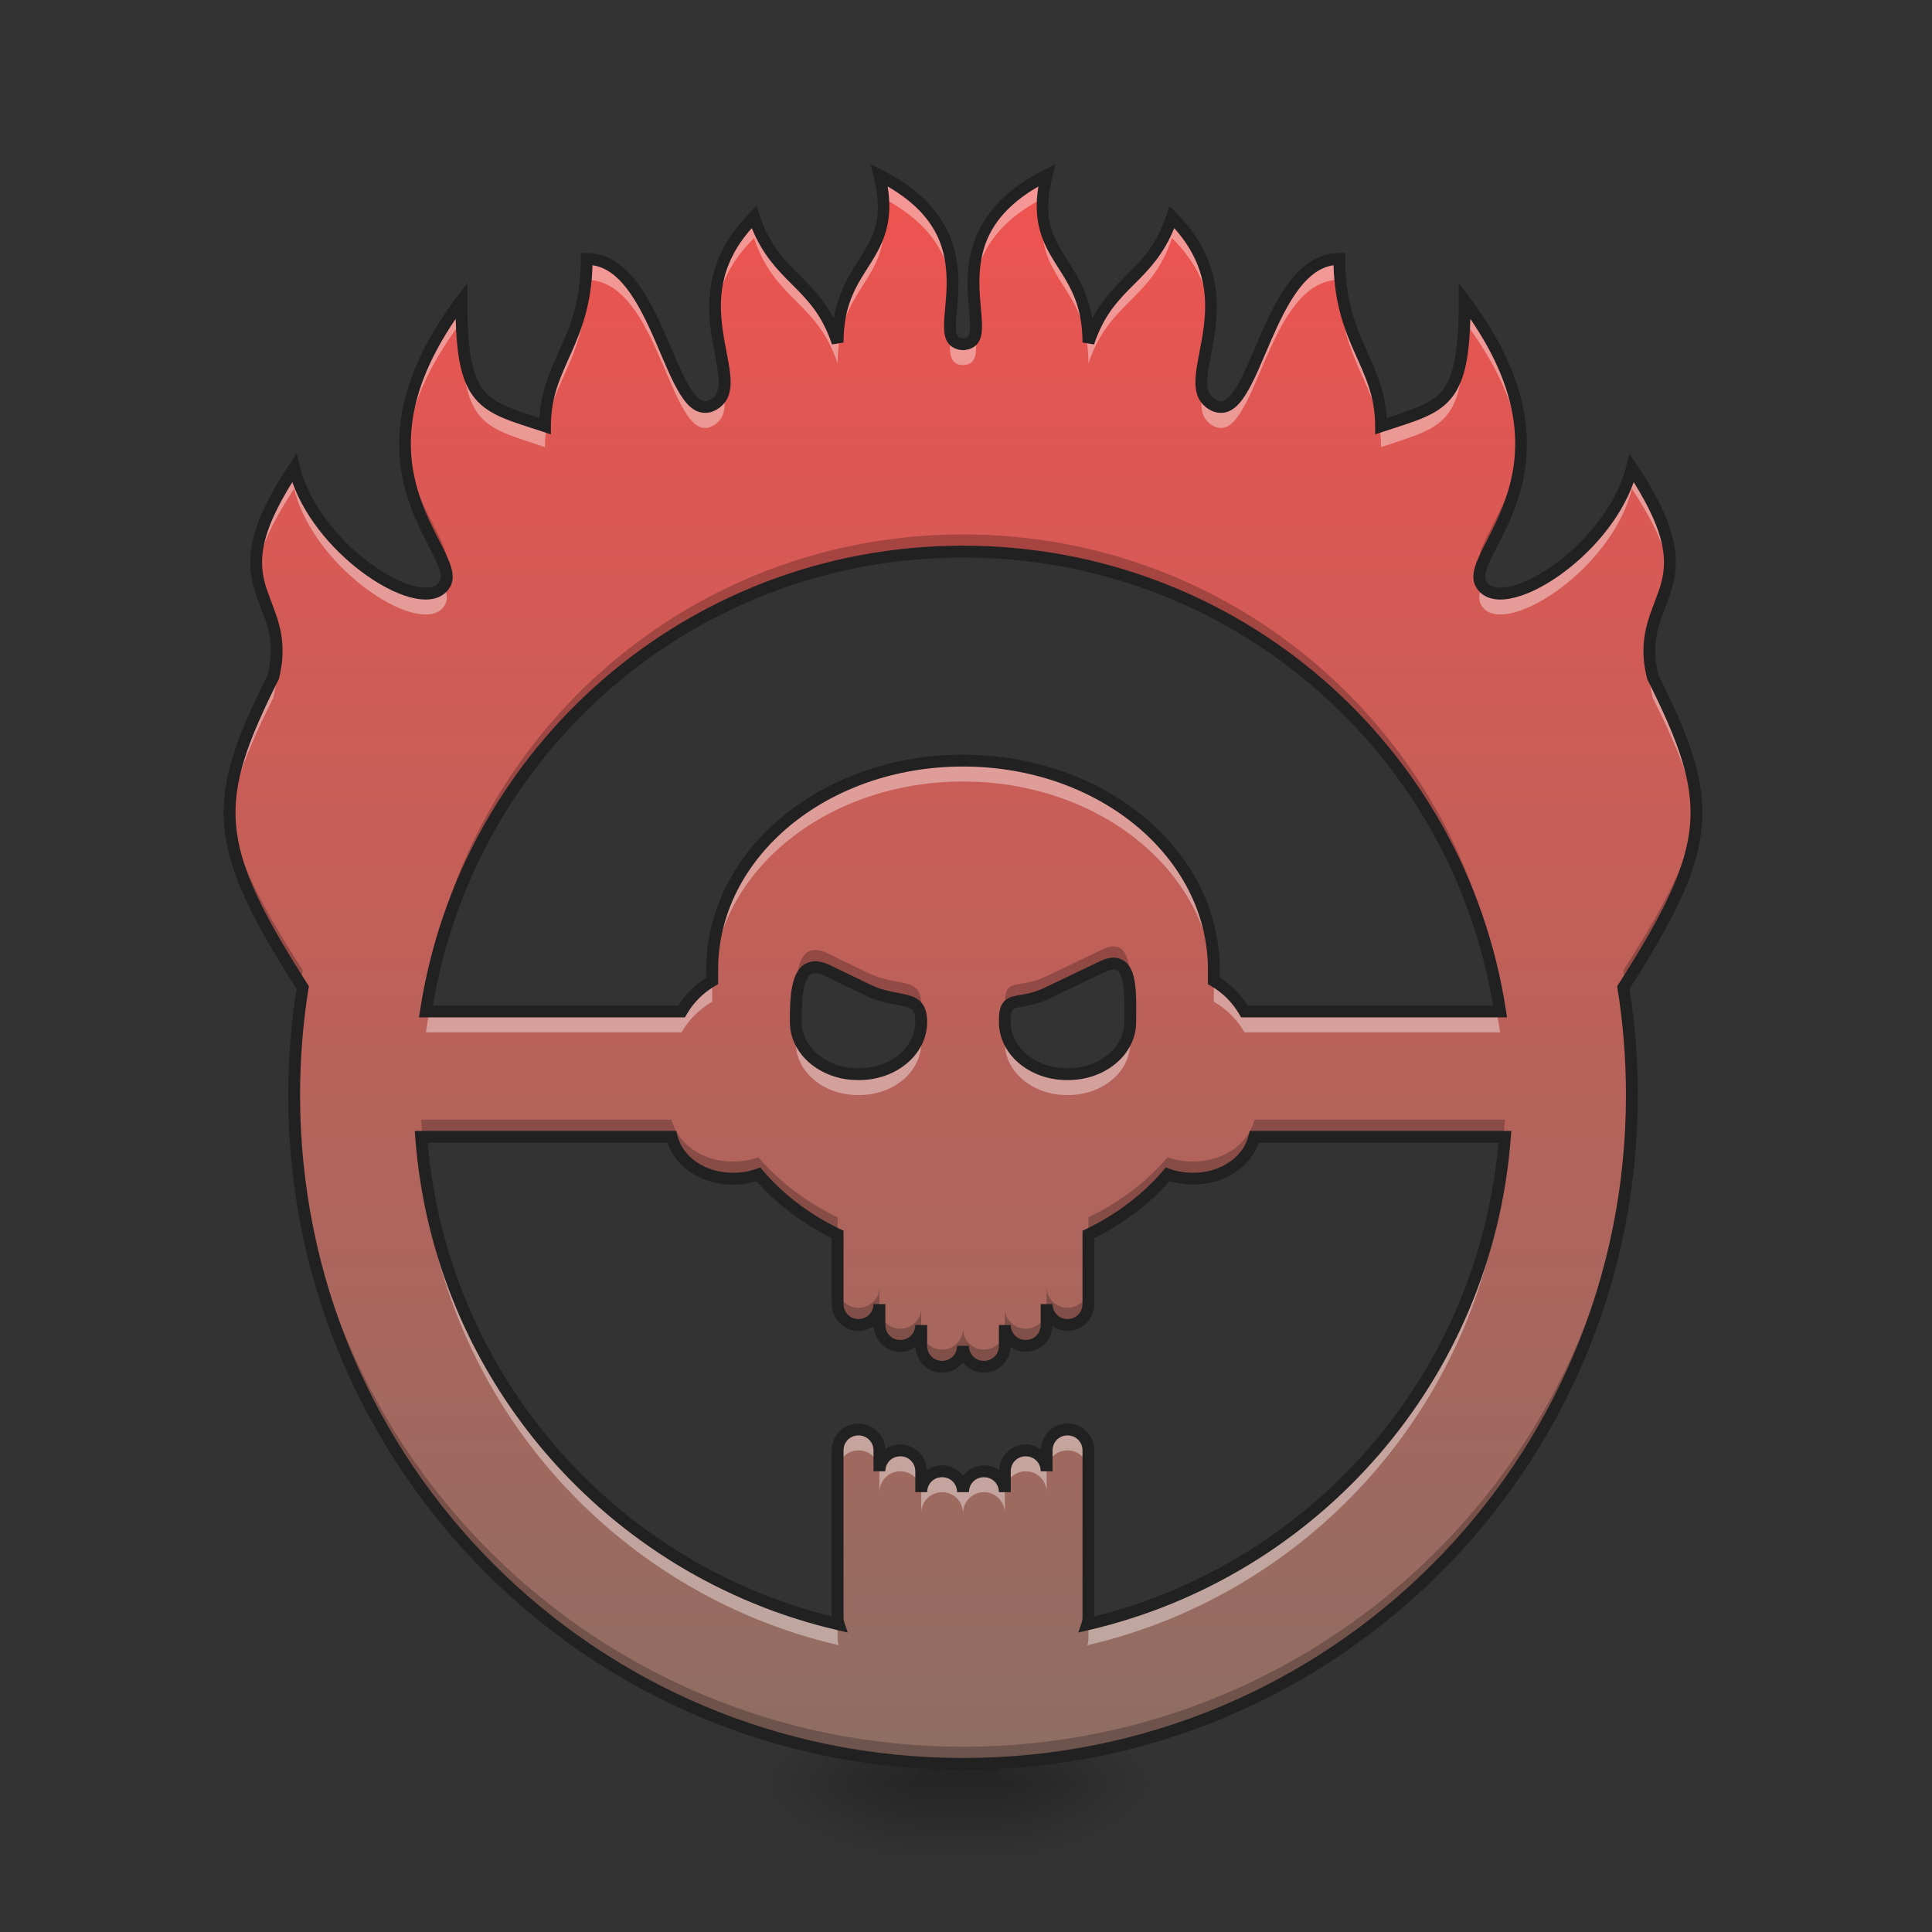 <?xml version="1.0" encoding="UTF-8"?>
<svg xmlns="http://www.w3.org/2000/svg" xmlns:xlink="http://www.w3.org/1999/xlink" width="512pt" height="512pt" viewBox="0 0 512 512" version="1.1">
<rect x="0" y="0" width="512" height="512" fill="#333333" stroke="none"/>
<defs>
<linearGradient id="linear0" gradientUnits="userSpaceOnUse" x1="254" y1="233.5" x2="254" y2="254.667" gradientTransform="matrix(0.083,0,0,1,233.738,238.835)">
<stop offset="0" style="stop-color:rgb(0%,0%,0%);stop-opacity:0.275;"/>
<stop offset="1" style="stop-color:rgb(0%,0%,0%);stop-opacity:0;"/>
</linearGradient>
<radialGradient id="radial0" gradientUnits="userSpaceOnUse" cx="450.909" cy="189.579" fx="450.909" fy="189.579" r="21.167" gradientTransform="matrix(0,-1.25,-2.25,-0,685.909,1041.34)">
<stop offset="0" style="stop-color:rgb(0%,0%,0%);stop-opacity:0.314;"/>
<stop offset="0.222" style="stop-color:rgb(0%,0%,0%);stop-opacity:0.275;"/>
<stop offset="1" style="stop-color:rgb(0%,0%,0%);stop-opacity:0;"/>
</radialGradient>
<radialGradient id="radial1" gradientUnits="userSpaceOnUse" cx="450.909" cy="189.579" fx="450.909" fy="189.579" r="21.167" gradientTransform="matrix(-0,1.25,2.25,0,-177.861,-96.625)">
<stop offset="0" style="stop-color:rgb(0%,0%,0%);stop-opacity:0.314;"/>
<stop offset="0.222" style="stop-color:rgb(0%,0%,0%);stop-opacity:0.275;"/>
<stop offset="1" style="stop-color:rgb(0%,0%,0%);stop-opacity:0;"/>
</radialGradient>
<radialGradient id="radial2" gradientUnits="userSpaceOnUse" cx="450.909" cy="189.579" fx="450.909" fy="189.579" r="21.167" gradientTransform="matrix(-0,-1.25,2.25,-0,-177.861,1041.34)">
<stop offset="0" style="stop-color:rgb(0%,0%,0%);stop-opacity:0.314;"/>
<stop offset="0.222" style="stop-color:rgb(0%,0%,0%);stop-opacity:0.275;"/>
<stop offset="1" style="stop-color:rgb(0%,0%,0%);stop-opacity:0;"/>
</radialGradient>
<radialGradient id="radial3" gradientUnits="userSpaceOnUse" cx="450.909" cy="189.579" fx="450.909" fy="189.579" r="21.167" gradientTransform="matrix(0,1.25,-2.25,0,685.909,-96.625)">
<stop offset="0" style="stop-color:rgb(0%,0%,0%);stop-opacity:0.314;"/>
<stop offset="0.222" style="stop-color:rgb(0%,0%,0%);stop-opacity:0.275;"/>
<stop offset="1" style="stop-color:rgb(0%,0%,0%);stop-opacity:0;"/>
</radialGradient>
<linearGradient id="linear1" gradientUnits="userSpaceOnUse" x1="960" y1="175.118" x2="960" y2="1695.118" gradientTransform="matrix(0.277,0,0,0.277,-10.678,-2.033)">
<stop offset="0" style="stop-color:rgb(93.725%,32.549%,31.373%);stop-opacity:1;"/>
<stop offset="1" style="stop-color:rgb(55.294%,43.137%,38.824%);stop-opacity:1;"/>
</linearGradient>
</defs>
<g id="surface1">
<path style=" stroke:none;fill-rule:nonzero;fill:url(#linear0);" d="M 243.441 467.066 L 264.609 467.066 L 264.609 493.527 L 243.441 493.527 Z M 243.441 467.066 "/>
<path style=" stroke:none;fill-rule:nonzero;fill:url(#radial0);" d="M 264.609 472.359 L 306.945 472.359 L 306.945 451.188 L 264.609 451.188 Z M 264.609 472.359 "/>
<path style=" stroke:none;fill-rule:nonzero;fill:url(#radial1);" d="M 243.441 472.359 L 201.102 472.359 L 201.102 493.527 L 243.441 493.527 Z M 243.441 472.359 "/>
<path style=" stroke:none;fill-rule:nonzero;fill:url(#radial2);" d="M 243.441 472.359 L 201.102 472.359 L 201.102 451.188 L 243.441 451.188 Z M 243.441 472.359 "/>
<path style=" stroke:none;fill-rule:nonzero;fill:url(#radial3);" d="M 264.609 472.359 L 306.945 472.359 L 306.945 493.527 L 264.609 493.527 Z M 264.609 472.359 "/>
<path style=" stroke:none;fill-rule:nonzero;fill:url(#linear1);" d="M 233.055 46.469 C 238.594 68.625 221.973 68.625 221.973 90.781 C 216.434 74.164 205.355 74.164 199.816 57.547 C 177.66 79.703 199.816 101.863 188.738 107.402 C 177.66 112.941 174.891 68.625 155.504 68.625 C 155.504 90.785 144.422 96.324 144.422 112.941 C 127.805 107.402 122.266 107.402 122.266 79.703 C 89.031 124.02 122.266 146.176 118.016 154.574 C 113.031 164.422 83.492 146.176 77.953 124.02 C 55.793 157.254 77.953 157.254 72.41 179.414 C 55.91 212.414 55.809 223.586 80.215 261.703 C 78.727 270.977 77.953 280.496 77.953 290.199 C 77.953 388.402 157.008 467.457 255.211 467.457 C 353.41 467.457 432.469 388.402 432.469 290.199 C 432.469 280.496 431.695 270.977 430.207 261.703 C 454.613 223.586 454.512 212.414 438.008 179.414 C 432.469 157.254 454.625 157.254 432.469 124.02 C 426.93 146.176 397.387 164.422 392.402 154.574 C 388.156 146.176 421.391 124.02 388.156 79.703 C 388.156 107.402 382.613 107.402 365.996 112.941 C 365.996 96.324 354.918 90.785 354.918 68.625 C 335.531 68.625 332.762 112.941 321.684 107.402 C 310.605 101.863 332.762 79.703 310.605 57.547 C 305.062 74.164 293.984 74.164 288.445 90.781 C 288.445 68.625 271.828 68.625 277.367 46.469 C 244.133 63.086 266.289 90.785 255.211 91.227 C 244.133 90.785 266.289 63.086 233.055 46.469 Z M 255.211 146.176 C 327.461 146.176 386.953 198.848 397.551 268.043 L 329.809 268.043 C 327.863 264.668 325.055 261.863 321.684 259.918 L 321.684 256.965 C 321.684 226.273 292.035 201.57 255.211 201.57 C 218.383 201.57 188.738 226.273 188.738 256.965 L 188.738 259.918 C 185.363 261.863 182.559 264.668 180.613 268.043 L 112.871 268.043 C 123.469 198.848 182.961 146.176 255.211 146.176 Z M 295.066 255.359 C 300.113 255.258 299.523 264.219 299.523 270.812 C 299.523 278.484 292.195 284.66 283.09 284.66 L 282.727 284.66 C 273.621 284.66 266.289 278.484 266.289 270.812 C 266.289 263.141 269.359 267.078 277.57 263.148 L 292.109 256.191 C 293.262 255.637 294.238 255.379 295.066 255.359 Z M 216.051 256.316 C 216.977 256.32 218.062 256.602 219.344 257.223 L 230.016 262.375 C 238.215 266.336 244.133 263.141 244.133 270.812 C 244.133 278.484 236.801 284.66 227.695 284.66 L 227.332 284.66 C 218.227 284.66 210.895 278.484 210.895 270.812 C 210.895 264.34 211.07 256.293 216.051 256.316 Z M 111.602 301.277 L 177.984 301.277 C 179.5 307.613 186.117 312.355 194.094 312.355 L 194.461 312.355 C 196.781 312.355 198.984 311.953 200.98 311.23 C 206.508 317.715 213.668 323.16 221.973 327.148 L 221.973 345.594 C 221.973 348.66 224.445 351.133 227.512 351.133 C 230.582 351.133 233.055 348.66 233.055 345.594 L 233.055 351.133 C 233.055 354.199 235.523 356.672 238.594 356.672 C 241.66 356.672 244.133 354.199 244.133 351.133 L 244.133 356.672 C 244.133 359.738 246.602 362.211 249.672 362.211 C 252.738 362.211 255.211 359.738 255.211 356.672 C 255.211 359.738 257.68 362.211 260.75 362.211 C 263.82 362.211 266.289 359.738 266.289 356.672 L 266.289 351.133 C 266.289 354.199 268.758 356.672 271.828 356.672 C 274.898 356.672 277.367 354.199 277.367 351.133 L 277.367 345.594 C 277.367 348.66 279.84 351.133 282.906 351.133 C 285.977 351.133 288.445 348.66 288.445 345.594 L 288.445 327.148 C 296.754 323.16 303.914 317.715 309.441 311.23 C 311.438 311.953 313.641 312.355 315.961 312.355 L 316.324 312.355 C 324.305 312.355 330.918 307.613 332.434 301.277 L 398.816 301.277 C 394.035 364.73 348.484 416.453 288.148 430.469 C 288.34 429.906 288.445 429.309 288.445 428.684 L 288.445 384.367 C 288.445 381.301 285.977 378.828 282.906 378.828 C 279.84 378.828 277.367 381.301 277.367 384.367 L 277.367 389.906 C 277.367 386.84 274.898 384.367 271.828 384.367 C 268.758 384.367 266.289 386.84 266.289 389.906 L 266.289 395.445 C 266.289 392.379 263.82 389.906 260.75 389.906 C 257.68 389.906 255.211 392.379 255.211 395.445 C 255.211 392.379 252.738 389.906 249.672 389.906 C 246.602 389.906 244.133 392.379 244.133 395.445 L 244.133 389.906 C 244.133 386.84 241.66 384.367 238.594 384.367 C 235.523 384.367 233.055 386.84 233.055 389.906 L 233.055 384.367 C 233.055 381.301 230.582 378.828 227.512 378.828 C 224.445 378.828 221.973 381.301 221.973 384.367 L 221.973 428.684 C 221.973 429.309 222.082 429.906 222.27 430.469 C 161.938 416.453 116.387 364.73 111.602 301.277 Z M 111.602 301.277 "/>
<path style=" stroke:none;fill-rule:nonzero;fill:rgb(100%,100%,100%);fill-opacity:0.392;" d="M 233.055 46.469 C 233.613 48.707 233.941 50.715 234.09 52.547 C 248.234 59.98 251.793 69.488 252.352 77.785 C 252.875 68.293 251.477 55.68 233.055 46.469 Z M 277.367 46.469 C 258.941 55.68 257.543 68.293 258.066 77.785 C 258.629 69.488 262.184 59.98 276.332 52.547 C 276.477 50.715 276.809 48.707 277.367 46.469 Z M 234.031 57.426 C 232.625 69.504 221.973 73.043 221.973 90.781 C 216.434 74.164 205.355 74.164 199.816 57.547 C 190.562 66.805 189.039 76.059 189.598 84.102 C 190.102 77.477 192.621 70.281 199.816 63.086 C 205.355 79.703 216.434 79.703 221.973 96.324 C 221.973 76.137 235.766 74.34 234.031 57.426 Z M 276.391 57.426 C 274.656 74.34 288.445 76.137 288.445 96.324 C 293.984 79.703 305.062 79.703 310.605 63.086 C 317.801 70.281 320.32 77.477 320.824 84.102 C 321.383 76.059 319.859 66.805 310.605 57.547 C 305.062 74.164 293.984 74.164 288.445 90.781 C 288.445 73.043 277.793 69.504 276.391 57.426 Z M 155.504 68.625 C 155.504 90.785 144.422 96.324 144.422 112.941 C 127.805 107.402 122.266 107.402 122.266 79.703 C 109.906 96.184 106.742 109.598 107.422 120.383 C 108.031 110.641 111.941 99.012 122.266 85.242 C 122.266 112.941 127.805 112.941 144.422 118.48 C 144.422 101.863 155.504 96.324 155.504 74.164 C 174.891 74.164 177.66 118.48 188.738 112.941 C 192.129 111.246 192.402 107.992 191.789 103.66 C 191.383 105.27 190.465 106.539 188.738 107.402 C 177.66 112.941 174.891 68.625 155.504 68.625 Z M 354.918 68.625 C 335.531 68.625 332.762 112.941 321.684 107.402 C 319.957 106.539 319.035 105.27 318.629 103.66 C 318.02 107.992 318.293 111.246 321.684 112.941 C 332.762 118.48 335.531 74.164 354.918 74.164 C 354.918 96.324 365.996 101.863 365.996 118.48 C 382.613 112.941 388.156 112.941 388.156 85.242 C 398.48 99.012 402.387 110.641 403 120.383 C 403.68 109.598 400.516 96.184 388.156 79.703 C 388.156 107.402 382.613 107.402 365.996 112.941 C 365.996 96.324 354.918 90.785 354.918 68.625 Z M 251.941 88.535 C 251.52 93.383 251.488 96.617 255.211 96.766 C 258.934 96.617 258.902 93.383 258.48 88.535 C 258.129 90.172 257.215 91.145 255.211 91.227 C 253.207 91.145 252.293 90.172 251.941 88.535 Z M 77.953 124.02 C 68.957 137.508 67.266 145.523 68.059 151.766 C 68.719 146.316 71.395 139.391 77.953 129.559 C 83.492 151.715 113.031 169.961 118.016 160.113 C 118.68 158.805 118.43 157.16 117.664 155.152 C 111.793 163.648 83.375 145.711 77.953 124.02 Z M 432.469 124.02 C 427.047 145.711 398.625 163.648 392.754 155.152 C 391.988 157.16 391.742 158.805 392.402 160.113 C 397.387 169.961 426.93 151.715 432.469 129.559 C 439.023 139.391 441.699 146.316 442.363 151.766 C 443.156 145.523 441.461 137.508 432.469 124.02 Z M 73.176 175.188 C 73.031 176.508 72.789 177.906 72.41 179.414 C 64.293 195.652 60.148 206.605 60.934 218.082 C 61.59 208.473 65.602 198.57 72.41 184.953 C 73.367 181.133 73.5 177.973 73.176 175.188 Z M 437.242 175.188 C 436.922 177.977 437.055 181.133 438.008 184.953 C 444.816 198.57 448.832 208.473 449.488 218.082 C 450.273 206.605 446.129 195.652 438.008 179.414 C 437.633 177.906 437.387 176.508 437.242 175.188 Z M 255.211 201.57 C 218.383 201.57 188.738 226.273 188.738 256.965 L 188.738 259.918 C 185.363 261.863 182.559 264.668 180.613 268.043 L 113.832 268.043 C 113.477 269.875 113.152 271.723 112.871 273.582 L 180.613 273.582 C 182.559 270.207 185.363 267.402 188.738 265.457 L 188.738 262.504 C 188.738 231.816 218.383 207.109 255.211 207.109 C 292.035 207.109 321.684 231.816 321.684 262.504 L 321.684 265.457 C 325.055 267.402 327.863 270.207 329.809 273.582 L 397.551 273.582 C 397.266 271.723 396.945 269.875 396.59 268.043 L 329.809 268.043 C 327.863 264.668 325.055 261.863 321.684 259.918 L 321.684 256.965 C 321.684 226.273 292.035 201.57 255.211 201.57 Z M 79.551 266.203 C 78.5 274.047 77.953 282.055 77.953 290.199 C 77.953 291.125 77.961 292.047 77.977 292.965 C 78.109 284.219 78.867 275.633 80.215 267.242 C 79.984 266.887 79.777 266.551 79.551 266.203 Z M 430.867 266.203 C 430.645 266.551 430.434 266.887 430.207 267.242 C 431.551 275.633 432.312 284.219 432.445 292.965 C 432.461 292.047 432.469 291.125 432.469 290.199 C 432.469 282.055 431.922 274.047 430.867 266.203 Z M 299.527 270.633 C 299.527 270.691 299.523 270.754 299.523 270.812 C 299.523 278.484 292.195 284.66 283.09 284.66 L 282.727 284.66 C 274.652 284.66 267.977 279.805 266.566 273.355 C 266.379 274.082 266.289 275.047 266.289 276.352 C 266.289 284.023 273.621 290.199 282.727 290.199 L 283.09 290.199 C 292.195 290.199 299.523 284.023 299.523 276.352 C 299.523 274.543 299.566 272.559 299.527 270.633 Z M 210.969 272.098 C 210.906 273.523 210.895 274.973 210.895 276.352 C 210.895 284.023 218.227 290.199 227.332 290.199 L 227.695 290.199 C 236.801 290.199 244.133 284.023 244.133 276.352 C 244.133 275.258 244.008 274.391 243.777 273.688 C 242.215 279.969 235.629 284.66 227.695 284.66 L 227.332 284.66 C 218.738 284.66 211.73 279.16 210.969 272.098 Z M 111.602 306.816 C 116.387 370.27 161.938 421.992 222.27 436.008 C 222.082 435.445 221.973 434.848 221.973 434.223 L 221.973 430.398 C 163.551 416.695 119.055 367.621 112.129 306.816 Z M 398.293 306.816 C 391.367 367.621 346.871 416.695 288.445 430.398 L 288.445 434.223 C 288.445 434.848 288.34 435.445 288.148 436.008 C 348.484 421.992 394.035 370.27 398.816 306.816 Z M 227.512 378.828 C 224.445 378.828 221.973 381.301 221.973 384.367 L 221.973 389.906 C 221.973 386.84 224.445 384.367 227.512 384.367 C 230.582 384.367 233.051 386.84 233.055 389.906 L 233.055 384.367 C 233.055 381.301 230.582 378.828 227.512 378.828 Z M 233.055 389.906 L 233.055 395.449 C 233.055 392.379 235.523 389.906 238.594 389.906 C 241.66 389.906 244.133 392.379 244.133 395.445 L 244.133 389.906 C 244.133 386.84 241.66 384.367 238.594 384.367 C 235.523 384.367 233.055 386.84 233.055 389.906 Z M 244.133 395.445 C 244.133 395.445 244.133 395.445 244.133 395.449 L 244.133 400.988 C 244.133 397.918 246.602 395.449 249.672 395.449 C 252.738 395.449 255.211 397.918 255.211 400.988 C 255.211 397.918 257.68 395.449 260.75 395.449 C 263.82 395.449 266.289 397.918 266.289 400.988 L 266.289 395.449 C 266.289 395.445 266.289 395.445 266.289 395.445 C 266.289 392.379 263.82 389.906 260.75 389.906 C 257.68 389.906 255.211 392.379 255.211 395.445 C 255.211 392.379 252.738 389.906 249.672 389.906 C 246.602 389.906 244.133 392.379 244.133 395.445 Z M 266.289 395.445 C 266.289 392.379 268.758 389.906 271.828 389.906 C 274.898 389.906 277.367 392.379 277.367 395.449 L 277.367 389.906 C 277.367 386.84 274.898 384.367 271.828 384.367 C 268.758 384.367 266.289 386.84 266.289 389.906 Z M 277.367 389.906 C 277.367 386.84 279.84 384.367 282.906 384.367 C 285.977 384.367 288.445 386.84 288.445 389.906 L 288.445 384.367 C 288.445 381.301 285.977 378.828 282.906 378.828 C 279.84 378.828 277.367 381.301 277.367 384.367 Z M 277.367 389.906 "/>
<path style=" stroke:none;fill-rule:nonzero;fill:rgb(0%,0%,0%);fill-opacity:0.235;" d="M 233.055 46.469 C 233.598 48.648 233.926 50.613 234.078 52.41 C 234.234 50.766 234.219 48.965 233.988 46.953 C 233.68 46.793 233.375 46.629 233.055 46.469 Z M 277.367 46.469 C 277.047 46.629 276.742 46.793 276.434 46.953 C 276.199 48.965 276.184 50.77 276.34 52.41 C 276.496 50.617 276.82 48.652 277.367 46.469 Z M 252.379 72.695 C 252.168 77.277 251.457 81.18 251.883 83.688 C 252.129 80.613 252.605 76.816 252.379 72.695 Z M 258.043 72.695 C 257.812 76.816 258.293 80.613 258.539 83.688 C 258.961 81.18 258.254 77.277 258.043 72.695 Z M 189.562 79.043 C 189.09 86.688 191.23 93.543 191.871 98.738 C 192.766 94.23 190.039 87.246 189.562 79.043 Z M 320.855 79.043 C 320.383 87.246 317.656 94.23 318.551 98.738 C 319.191 93.543 321.328 86.688 320.855 79.043 Z M 107.395 115.332 C 106.516 132.305 115.617 143.488 117.891 150.242 C 117.934 150.168 117.977 150.098 118.016 150.02 C 120.711 144.699 108.352 133.844 107.395 115.332 Z M 403.023 115.332 C 402.07 133.844 389.711 144.699 392.402 150.02 C 392.441 150.098 392.488 150.168 392.531 150.242 C 394.805 143.488 403.902 132.305 403.023 115.332 Z M 255.211 141.621 C 182.961 141.621 123.469 194.293 112.871 263.488 L 113.645 263.488 C 126.098 196.551 184.555 146.176 255.211 146.176 C 325.867 146.176 384.32 196.551 396.777 263.488 L 397.551 263.488 C 386.953 194.293 327.461 141.621 255.211 141.621 Z M 68.004 146.73 C 67.035 156.379 72.402 161.398 73.227 170.152 C 74.141 160.062 68.867 154.977 68.004 146.73 Z M 442.414 146.734 C 441.551 154.977 436.277 160.066 437.195 170.152 C 438.02 161.398 443.383 156.379 442.414 146.734 Z M 60.902 213.047 C 60.156 226.363 65.91 239.254 79.664 260.836 C 79.832 259.602 80.016 258.375 80.215 257.152 C 67.648 237.523 61.582 225.043 60.902 213.047 Z M 449.52 213.047 C 448.84 225.043 442.773 237.523 430.207 257.152 C 430.402 258.375 430.586 259.602 430.758 260.836 C 444.508 239.254 450.266 226.363 449.52 213.047 Z M 295.066 250.809 C 294.238 250.824 293.262 251.082 292.109 251.637 L 277.57 258.594 C 269.359 262.523 266.289 258.586 266.289 266.258 C 266.289 266.949 266.352 267.625 266.465 268.289 C 267.219 264.07 270.473 266.547 277.57 263.148 L 292.109 256.191 C 293.262 255.637 294.238 255.379 295.066 255.359 C 298.777 255.285 299.438 260.109 299.531 265.293 C 299.57 258.82 299.875 250.707 295.066 250.809 Z M 216.051 251.762 C 211.07 251.742 210.895 259.785 210.895 266.258 C 210.895 266.59 210.914 266.914 210.941 267.238 C 211.113 261.715 211.965 256.297 216.051 256.316 C 216.977 256.32 218.062 256.602 219.344 257.223 L 230.016 262.375 C 237.273 265.879 242.738 263.785 243.898 268.578 C 244.051 267.824 244.133 267.051 244.133 266.258 C 244.133 258.586 238.215 261.781 230.016 257.82 L 219.344 252.668 C 218.062 252.047 216.977 251.77 216.051 251.762 Z M 77.965 287.977 C 77.957 288.719 77.953 289.457 77.953 290.199 C 77.953 388.402 157.008 467.457 255.211 467.457 C 353.41 467.457 432.469 388.402 432.469 290.199 C 432.469 289.457 432.465 288.719 432.453 287.977 C 431.215 385.094 352.633 462.906 255.211 462.906 C 157.789 462.906 79.207 385.094 77.965 287.977 Z M 111.602 296.723 C 111.719 298.25 111.855 299.766 112.02 301.277 L 177.984 301.277 C 179.5 307.613 186.117 312.355 194.094 312.355 L 194.461 312.355 C 196.781 312.355 198.984 311.953 200.98 311.23 C 206.508 317.715 213.668 323.16 221.973 327.148 L 221.973 322.594 C 213.668 318.605 206.508 313.16 200.98 306.676 C 198.984 307.398 196.781 307.805 194.461 307.805 L 194.094 307.805 C 186.117 307.805 179.5 303.059 177.984 296.723 Z M 332.434 296.723 C 330.918 303.059 324.305 307.805 316.324 307.805 L 315.961 307.805 C 313.641 307.805 311.438 307.398 309.441 306.676 C 303.914 313.16 296.754 318.605 288.445 322.594 L 288.445 327.148 C 296.754 323.16 303.914 317.715 309.441 311.23 C 311.438 311.953 313.641 312.355 315.961 312.355 L 316.324 312.355 C 324.305 312.355 330.918 307.613 332.434 301.277 L 398.402 301.277 C 398.562 299.766 398.703 298.25 398.816 296.723 Z M 221.973 341.039 L 221.973 345.594 C 221.973 348.66 224.445 351.133 227.512 351.133 C 230.582 351.133 233.055 348.66 233.055 345.594 L 233.055 341.039 C 233.055 344.109 230.582 346.578 227.512 346.578 C 224.445 346.578 221.973 344.109 221.973 341.039 Z M 277.367 341.039 L 277.367 345.594 C 277.367 348.66 279.84 351.133 282.906 351.133 C 285.977 351.133 288.445 348.66 288.445 345.594 L 288.445 341.039 C 288.445 344.109 285.977 346.578 282.906 346.578 C 279.84 346.578 277.367 344.109 277.367 341.039 Z M 233.055 346.578 L 233.055 351.133 C 233.055 354.199 235.523 356.672 238.594 356.672 C 241.66 356.672 244.133 354.199 244.133 351.133 L 244.133 346.578 C 244.133 349.648 241.66 352.117 238.594 352.117 C 235.523 352.117 233.055 349.648 233.055 346.578 Z M 266.289 346.578 L 266.289 351.133 C 266.289 354.199 268.758 356.672 271.828 356.672 C 274.898 356.672 277.367 354.199 277.367 351.133 L 277.367 346.578 C 277.367 349.648 274.898 352.117 271.828 352.117 C 268.758 352.117 266.289 349.648 266.289 346.578 Z M 244.133 352.117 L 244.133 356.672 C 244.133 359.738 246.602 362.211 249.672 362.211 C 252.738 362.211 255.211 359.738 255.211 356.672 C 255.211 359.738 257.68 362.211 260.75 362.211 C 263.82 362.211 266.289 359.738 266.289 356.672 L 266.289 352.117 C 266.289 355.188 263.82 357.656 260.75 357.656 C 257.68 357.656 255.211 355.188 255.211 352.117 C 255.211 355.188 252.738 357.656 249.672 357.656 C 246.602 357.656 244.133 355.188 244.133 352.117 Z M 221.973 424.129 L 221.973 425.844 C 222.074 425.867 222.172 425.891 222.27 425.914 C 222.082 425.352 221.973 424.754 221.973 424.129 Z M 288.445 424.129 C 288.445 424.754 288.34 425.352 288.148 425.914 C 288.25 425.891 288.348 425.867 288.445 425.844 Z M 288.445 424.129 "/>
<path style=" stroke:none;fill-rule:nonzero;fill:rgb(12.941%,12.941%,12.941%);fill-opacity:1;" d="M 230.703 43.535 L 231.531 46.848 C 234.211 57.57 231.672 62.336 228.258 67.793 C 225.551 72.129 222.227 76.891 220.957 84.391 C 218.32 79.402 215.09 76.137 212.008 73.055 C 207.852 68.898 203.977 65.062 201.309 57.051 L 200.504 54.641 L 198.707 56.438 C 187.258 67.887 187.156 79.75 188.57 88.945 C 189.277 93.539 190.301 97.539 190.461 100.477 C 190.539 101.941 190.402 103.109 190.039 103.965 C 189.68 104.824 189.141 105.445 188.035 105.996 C 187.039 106.496 186.516 106.434 185.715 105.969 C 184.91 105.5 183.918 104.422 182.926 102.844 C 180.945 99.688 178.938 94.688 176.676 89.465 C 174.414 84.246 171.879 78.777 168.559 74.5 C 165.234 70.223 160.945 67.055 155.504 67.055 L 153.934 67.055 L 153.934 68.625 C 153.934 79.441 151.281 86.031 148.527 92.223 C 146.012 97.883 143.379 103.297 142.941 110.797 C 135.805 108.449 131.098 106.961 128.32 103.625 C 125.273 99.973 123.836 93.449 123.836 79.703 L 123.836 74.992 L 121.012 78.762 C 104.164 101.223 104.031 118.551 107.766 131.059 C 109.637 137.309 112.422 142.363 114.398 146.273 C 115.387 148.227 116.168 149.902 116.551 151.203 C 116.93 152.504 116.898 153.305 116.617 153.863 C 116.18 154.73 115.586 155.199 114.629 155.496 C 113.672 155.793 112.332 155.832 110.723 155.527 C 107.512 154.922 103.312 152.973 99.094 150.012 C 90.652 144.098 82.109 134.18 79.477 123.637 L 78.613 120.195 L 76.645 123.148 C 71.039 131.559 68.172 137.949 66.984 143.238 C 65.801 148.523 66.359 152.695 67.445 156.32 C 69.613 163.547 73.496 168.398 70.914 178.906 C 62.695 195.359 58.414 206.688 59.406 218.77 C 60.398 230.789 66.555 243.227 78.578 262.055 C 77.141 271.223 76.383 280.617 76.383 290.199 C 76.383 389.242 156.168 469.027 255.211 469.027 C 354.254 469.027 434.039 389.242 434.039 290.199 C 434.039 280.617 433.281 271.223 431.84 262.055 C 443.863 243.227 450.023 230.789 451.012 218.77 C 452.008 206.688 447.723 195.359 439.508 178.906 C 436.926 168.398 440.809 163.547 442.973 156.32 C 444.062 152.695 444.621 148.523 443.434 143.238 C 442.25 137.949 439.383 131.559 433.777 123.148 L 431.805 120.195 L 430.945 123.637 C 428.312 134.18 419.766 144.098 411.328 150.012 C 407.105 152.973 402.91 154.922 399.695 155.527 C 398.09 155.832 396.75 155.793 395.793 155.496 C 394.836 155.199 394.242 154.73 393.805 153.863 C 393.523 153.305 393.492 152.504 393.871 151.203 C 394.25 149.902 395.031 148.227 396.023 146.273 C 398 142.363 400.785 137.309 402.652 131.059 C 406.391 118.551 406.254 101.223 389.41 78.762 L 386.586 74.992 L 386.586 79.703 C 386.586 93.449 385.145 99.973 382.102 103.625 C 379.32 106.961 374.617 108.449 367.477 110.797 C 367.039 103.297 364.41 97.883 361.891 92.223 C 359.141 86.031 356.488 79.441 356.488 68.625 L 356.488 67.055 L 354.918 67.055 C 349.473 67.055 345.188 70.223 341.863 74.5 C 338.543 78.777 336.008 84.246 333.742 89.465 C 331.48 94.688 329.477 99.688 327.492 102.844 C 326.5 104.422 325.512 105.5 324.707 105.969 C 323.902 106.434 323.383 106.496 322.383 105.996 C 321.281 105.445 320.742 104.824 320.379 103.965 C 320.02 103.109 319.883 101.941 319.961 100.477 C 320.121 97.539 321.141 93.539 321.848 88.945 C 323.266 79.75 323.164 67.887 311.715 56.438 L 309.918 54.641 L 309.113 57.051 C 306.445 65.062 302.57 68.898 298.414 73.055 C 295.332 76.137 292.098 79.402 289.461 84.391 C 288.195 76.891 284.871 72.129 282.16 67.793 C 278.75 62.336 276.211 57.57 278.891 46.848 L 279.719 43.535 L 276.664 45.062 C 259.609 53.59 256.41 65.535 256.41 74.914 C 256.41 79.602 257.102 83.711 257.102 86.383 C 257.102 87.719 256.895 88.629 256.648 89.027 C 256.406 89.41 256.18 89.598 255.211 89.645 C 254.242 89.598 254.012 89.41 253.773 89.027 C 253.523 88.629 253.32 87.719 253.32 86.383 C 253.32 83.711 254.012 79.602 254.012 74.914 C 254.012 65.535 250.809 53.59 233.754 45.062 Z M 235.242 49.422 C 248.816 57.242 250.871 66.727 250.871 74.914 C 250.871 79.281 250.18 83.215 250.18 86.383 C 250.18 87.965 250.32 89.422 251.109 90.688 C 251.898 91.953 253.426 92.727 255.148 92.793 L 255.211 92.797 L 255.273 92.793 C 256.996 92.727 258.52 91.953 259.312 90.688 C 260.102 89.422 260.242 87.965 260.242 86.383 C 260.242 83.215 259.551 79.281 259.551 74.914 C 259.551 66.727 261.605 57.242 275.18 49.422 C 273.645 58.781 276.348 64.414 279.5 69.457 C 283.012 75.078 286.875 80.098 286.875 90.781 L 289.938 91.281 C 292.605 83.27 296.48 79.43 300.637 75.273 C 304.379 71.531 308.336 67.504 311.184 60.457 C 320.176 70.516 320.023 80.152 318.746 88.469 C 318.066 92.871 317.012 96.836 316.824 100.305 C 316.73 102.039 316.855 103.688 317.488 105.188 C 318.121 106.688 319.312 107.973 320.98 108.805 C 322.75 109.691 324.742 109.578 326.285 108.684 C 327.828 107.785 329.023 106.312 330.152 104.516 C 332.41 100.922 334.387 95.879 336.625 90.715 C 338.863 85.551 341.348 80.285 344.344 76.426 C 346.973 73.039 349.863 70.801 353.402 70.301 C 353.676 80.668 356.379 87.551 359.023 93.5 C 361.809 99.77 364.426 104.98 364.426 112.941 L 364.426 115.117 L 366.492 114.43 C 374.754 111.676 380.633 110.293 384.516 105.637 C 387.922 101.547 389.359 95.395 389.66 84.508 C 403.254 104.391 402.945 119.109 399.645 130.16 C 397.891 136.035 395.238 140.863 393.219 144.855 C 392.211 146.852 391.352 148.633 390.855 150.324 C 390.363 152.012 390.223 153.738 391 155.281 C 391.809 156.879 393.23 157.992 394.863 158.496 C 396.5 159 398.328 158.98 400.277 158.613 C 404.18 157.875 408.648 155.727 413.129 152.586 C 421.215 146.918 429.312 137.988 432.953 127.766 C 437.152 134.496 439.438 139.762 440.371 143.922 C 441.438 148.676 440.957 152.121 439.965 155.418 C 437.988 162.012 433.598 168.238 436.484 179.793 L 436.527 179.961 L 436.605 180.113 C 444.824 196.555 448.809 207.277 447.883 218.512 C 446.957 229.746 441.051 241.855 428.883 260.859 L 428.562 261.363 L 428.656 261.953 C 430.129 271.145 430.898 280.578 430.898 290.199 C 430.898 387.559 352.57 465.887 255.211 465.887 C 157.852 465.887 79.523 387.559 79.523 290.199 C 79.523 280.578 80.289 271.145 81.762 261.953 L 81.859 261.363 L 81.535 260.859 C 69.371 241.855 63.461 229.746 62.539 218.512 C 61.613 207.277 65.598 196.555 73.816 180.113 L 73.895 179.961 L 73.934 179.793 C 76.824 168.238 72.434 162.012 70.453 155.418 C 69.465 152.121 68.984 148.676 70.051 143.922 C 70.98 139.762 73.27 134.496 77.465 127.766 C 81.109 137.988 89.207 146.918 97.289 152.586 C 101.773 155.727 106.242 157.875 110.141 158.613 C 112.094 158.98 113.922 159 115.555 158.496 C 117.191 157.992 118.609 156.879 119.418 155.281 C 120.199 153.738 120.059 152.012 119.562 150.324 C 119.07 148.633 118.211 146.852 117.203 144.855 C 115.18 140.863 112.531 136.035 110.777 130.16 C 107.477 119.109 107.168 104.391 120.758 84.508 C 121.059 95.395 122.5 101.547 125.906 105.637 C 129.785 110.293 135.668 111.676 143.926 114.43 L 145.992 115.117 L 145.992 112.941 C 145.992 104.98 148.609 99.77 151.398 93.5 C 154.039 87.551 156.746 80.668 157.02 70.301 C 160.559 70.801 163.445 73.039 166.074 76.426 C 169.07 80.285 171.559 85.551 173.797 90.715 C 176.035 95.879 178.012 100.922 180.27 104.516 C 181.398 106.312 182.59 107.785 184.137 108.684 C 185.68 109.578 187.668 109.691 189.441 108.805 C 191.105 107.973 192.301 106.688 192.934 105.188 C 193.566 103.688 193.688 102.039 193.594 100.305 C 193.406 96.836 192.352 92.871 191.676 88.469 C 190.395 80.152 190.246 70.516 199.234 60.457 C 202.082 67.504 206.043 71.531 209.785 75.273 C 213.941 79.43 217.812 83.27 220.484 91.281 L 223.543 90.781 C 223.543 80.098 227.41 75.078 230.922 69.457 C 234.074 64.414 236.777 58.781 235.242 49.422 Z M 255.211 144.605 C 182.195 144.605 122.031 197.859 111.316 267.805 L 111.039 269.613 L 181.52 269.613 L 181.973 268.828 C 183.777 265.691 186.387 263.082 189.523 261.277 L 190.309 260.824 L 190.309 256.965 C 190.309 227.285 219.086 203.141 255.211 203.141 C 291.332 203.141 320.113 227.285 320.113 256.965 L 320.113 260.824 L 320.898 261.277 C 324.031 263.082 326.641 265.691 328.449 268.828 L 328.902 269.613 L 399.379 269.613 L 399.102 267.805 C 388.391 197.859 328.223 144.605 255.211 144.605 Z M 255.211 147.746 C 326.062 147.746 384.441 198.926 395.68 266.473 L 330.645 266.473 C 328.758 263.488 326.238 260.965 323.254 259.082 L 323.254 256.965 C 323.254 225.266 292.738 200 255.211 200 C 217.684 200 187.168 225.266 187.168 256.965 L 187.168 259.082 C 184.184 260.965 181.66 263.488 179.777 266.473 L 114.742 266.473 C 125.977 198.926 184.359 147.746 255.211 147.746 Z M 295.035 253.789 C 293.902 253.812 292.723 254.156 291.43 254.773 L 276.895 261.73 C 273.039 263.574 270.637 263.492 268.457 264.059 C 267.363 264.34 266.156 264.996 265.516 266.184 C 264.875 267.375 264.719 268.789 264.719 270.812 C 264.719 279.484 272.91 286.23 282.727 286.23 L 283.09 286.23 C 292.906 286.23 301.094 279.484 301.094 270.812 C 301.094 267.562 301.262 263.633 300.738 260.328 C 300.477 258.676 300.059 257.152 299.176 255.898 C 298.293 254.645 296.758 253.754 295.035 253.789 Z M 216.059 254.746 C 214.391 254.738 212.902 255.512 211.945 256.652 C 210.984 257.793 210.445 259.219 210.078 260.766 C 209.344 263.863 209.324 267.562 209.324 270.812 C 209.324 279.484 217.516 286.23 227.332 286.23 L 227.695 286.23 C 237.512 286.23 245.703 279.484 245.703 270.812 C 245.703 268.691 245.281 267.035 244.297 265.824 C 243.316 264.613 241.938 264.047 240.547 263.684 C 237.766 262.953 234.516 262.805 230.699 260.961 L 220.027 255.809 C 218.598 255.117 217.293 254.754 216.059 254.746 Z M 295.098 256.93 C 295.895 256.914 296.184 257.105 296.609 257.707 C 297.035 258.312 297.414 259.422 297.637 260.82 C 298.082 263.621 297.953 267.469 297.953 270.812 C 297.953 277.484 291.484 283.09 283.09 283.09 L 282.727 283.09 C 274.328 283.09 267.859 277.484 267.859 270.812 C 267.859 269 268.09 268.027 268.277 267.676 C 268.469 267.324 268.543 267.277 269.246 267.098 C 270.648 266.73 273.891 266.652 278.25 264.562 L 292.785 257.605 C 293.805 257.121 294.574 256.941 295.098 256.93 Z M 216.047 257.887 C 216.656 257.891 217.523 258.086 218.66 258.637 L 229.332 263.789 C 233.715 265.906 237.523 266.137 239.75 266.719 C 240.863 267.012 241.477 267.332 241.859 267.805 C 242.242 268.273 242.562 269.094 242.562 270.812 C 242.562 277.484 236.09 283.09 227.695 283.09 L 227.332 283.09 C 218.938 283.09 212.465 277.484 212.465 270.812 C 212.465 267.59 212.535 264.027 213.133 261.488 C 213.434 260.223 213.875 259.234 214.348 258.672 C 214.82 258.109 215.223 257.883 216.047 257.887 Z M 109.91 299.707 L 110.039 301.395 C 114.871 365.531 160.922 417.828 221.914 431.996 L 224.664 432.637 L 223.758 429.965 C 223.621 429.555 223.543 429.129 223.543 428.684 L 223.543 384.367 C 223.543 382.141 225.289 380.398 227.512 380.398 C 229.738 380.398 231.484 382.141 231.484 384.367 L 231.484 389.906 L 234.625 389.906 C 234.625 387.68 236.367 385.938 238.594 385.938 C 240.816 385.938 242.562 387.68 242.562 389.906 L 242.562 395.445 L 245.703 395.445 C 245.703 393.219 247.445 391.477 249.672 391.477 C 251.898 391.477 253.641 393.219 253.641 395.445 L 256.781 395.445 C 256.781 393.219 258.523 391.477 260.75 391.477 C 262.977 391.477 264.719 393.219 264.719 395.445 L 267.859 395.445 L 267.859 389.906 C 267.859 387.68 269.602 385.938 271.828 385.938 C 274.055 385.938 275.797 387.68 275.797 389.906 L 278.938 389.906 L 278.938 384.367 C 278.938 382.141 280.68 380.398 282.906 380.398 C 285.133 380.398 286.875 382.141 286.875 384.367 L 286.875 428.684 C 286.875 429.129 286.801 429.555 286.664 429.965 L 285.758 432.637 L 288.504 431.996 C 349.5 417.828 395.547 365.531 400.383 301.395 L 400.512 299.707 L 331.195 299.707 L 330.906 300.914 C 329.59 306.414 323.684 310.785 316.324 310.785 L 315.961 310.785 C 313.824 310.785 311.801 310.414 309.977 309.754 L 308.949 309.383 L 308.246 310.211 C 302.871 316.516 295.887 321.832 287.766 325.73 L 286.875 326.16 L 286.875 345.594 C 286.875 347.82 285.133 349.562 282.906 349.562 C 280.68 349.562 278.938 347.82 278.938 345.594 L 275.797 345.594 L 275.797 351.133 C 275.797 353.359 274.055 355.102 271.828 355.102 C 269.602 355.102 267.859 353.359 267.859 351.133 L 264.719 351.133 L 264.719 356.672 C 264.719 358.898 262.977 360.641 260.75 360.641 C 258.523 360.641 256.781 358.898 256.781 356.672 L 253.641 356.672 C 253.641 358.898 251.898 360.641 249.672 360.641 C 247.445 360.641 245.703 358.898 245.703 356.672 L 245.703 351.133 L 242.562 351.133 C 242.562 353.359 240.816 355.102 238.594 355.102 C 236.367 355.102 234.625 353.359 234.625 351.133 L 234.625 345.594 L 231.484 345.594 C 231.484 347.82 229.738 349.562 227.512 349.562 C 225.289 349.562 223.543 347.82 223.543 345.594 L 223.543 326.16 L 222.652 325.73 C 214.531 321.832 207.551 316.516 202.176 310.211 L 201.469 309.383 L 200.445 309.754 C 198.621 310.414 196.598 310.785 194.461 310.785 L 194.094 310.785 C 186.738 310.785 180.828 306.414 179.512 300.914 L 179.227 299.707 Z M 113.332 302.848 L 176.879 302.848 C 179.094 309.363 185.996 313.926 194.094 313.926 L 194.461 313.926 C 196.574 313.926 198.598 313.602 200.488 313.027 C 205.859 319.109 212.629 324.238 220.402 328.109 L 220.402 345.594 C 220.402 349.504 223.602 352.703 227.512 352.703 C 228.996 352.703 230.375 352.238 231.516 351.457 C 231.691 355.215 234.793 358.242 238.594 358.242 C 240.074 358.242 241.453 357.781 242.594 356.996 C 242.77 360.754 245.871 363.781 249.672 363.781 C 251.918 363.781 253.906 362.707 255.211 361.066 C 256.516 362.707 258.504 363.781 260.75 363.781 C 264.551 363.781 267.652 360.754 267.828 356.996 C 268.969 357.781 270.348 358.242 271.828 358.242 C 275.629 358.242 278.73 355.215 278.906 351.457 C 280.047 352.238 281.426 352.703 282.906 352.703 C 286.82 352.703 290.016 349.504 290.016 345.594 L 290.016 328.109 C 297.793 324.238 304.559 319.109 309.934 313.027 C 311.82 313.602 313.844 313.926 315.961 313.926 L 316.324 313.926 C 324.426 313.926 331.328 309.363 333.543 302.848 L 397.09 302.848 C 391.75 364.062 348.047 413.902 290.016 428.375 L 290.016 384.367 C 290.016 380.457 286.82 377.258 282.906 377.258 C 279.105 377.258 276.004 380.285 275.832 384.043 C 274.688 383.262 273.312 382.797 271.828 382.797 C 268.027 382.797 264.926 385.824 264.75 389.582 C 263.609 388.801 262.23 388.336 260.75 388.336 C 258.504 388.336 256.516 389.414 255.211 391.051 C 253.906 389.414 251.918 388.336 249.672 388.336 C 248.188 388.336 246.812 388.801 245.668 389.582 C 245.496 385.824 242.395 382.797 238.594 382.797 C 237.109 382.797 235.734 383.262 234.59 384.043 C 234.414 380.285 231.312 377.258 227.512 377.258 C 223.602 377.258 220.402 380.457 220.402 384.367 L 220.402 428.375 C 162.375 413.902 118.672 364.062 113.332 302.848 Z M 113.332 302.848 "/>
</g>
</svg>

